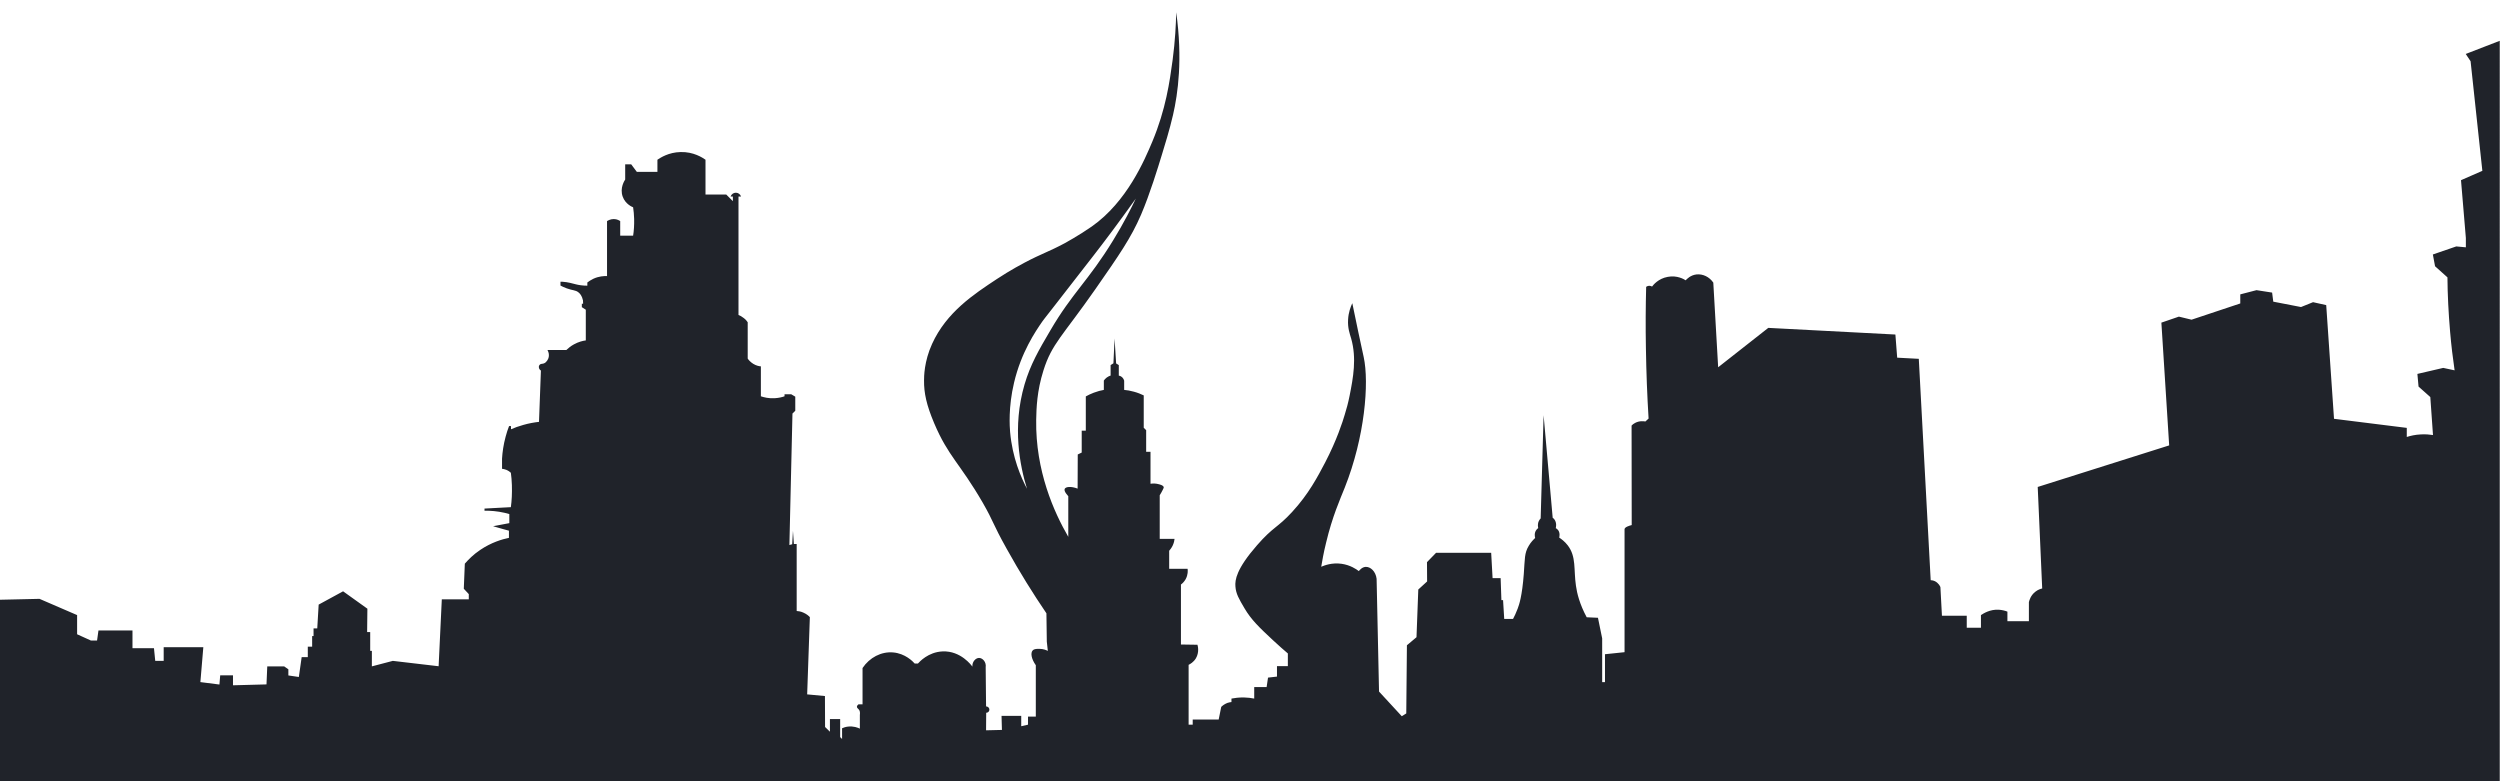 <?xml version="1.0" encoding="utf-8"?>
<!-- Generator: Adobe Illustrator 25.4.1, SVG Export Plug-In . SVG Version: 6.00 Build 0)  -->

    <svg version="1.1" id="Ebene_1" xmlns="http://www.w3.org/2000/svg" xmlns:xlink="http://www.w3.org/1999/xlink" x="0px" y="0px"
	 viewBox="0 0 1955 611" style="enable-background:new 0 0 1955 611;" xml:space="preserve">
<style type="text/css" class="logocolor">
	.st0 {
		fill:#20232A;
	}
	.st1 {
		fill: none;
    stroke: none;
    troke-width: 0px;

</style>

<path class="st1" d="M1954.8,31.9c-8.9,3.4-17.7,6.9-26.6,10.3c1.2,1.9,2.5,3.8,3.8,5.7c3.1,28.5,6.1,57.1,9.2,85.7
	c-5.6,2.4-11.1,4.9-16.7,7.3c1.3,15.1,2.5,30.1,3.8,45.2v7.3c-2.5-0.2-5-0.5-7.5-0.7c-6.1,2.1-12.2,4.2-18.3,6.3
	c0.6,3.1,1.1,6.1,1.7,9.2c3.2,2.9,6.4,5.8,9.7,8.7c0.1,13.4,0.8,27.7,2.1,42.8c0.9,10.4,2.1,20.4,3.5,29.9l-8.9-1.9
	c-6.7,1.6-13.5,3.1-20.2,4.7c0.3,3.3,0.6,6.6,0.9,9.9c3.1,2.7,6.1,5.5,9.2,8.2c0.7,9.9,1.4,19.8,2.1,29.7c-2.6-0.4-5.8-0.7-9.4-0.5
	c-4.5,0.2-8.2,1.1-11.1,2v-7.1c-19-2.3-38-4.7-56.9-7.1c-2-29.6-4.1-59.3-6.1-88.9c-3.4-0.8-6.9-1.6-10.3-2.3
	c-3.1,1.3-6.3,2.5-9.4,3.8c-7.2-1.4-14.4-2.8-21.7-4.2c-0.3-2.4-0.6-4.7-0.9-7.1l-12.2-1.9l-12.7,3.3v7.1l-38.1,12.7
	c-3.3-0.8-6.6-1.6-9.9-2.4c-4.6,1.6-9.1,3.1-13.7,4.7c2,32,4.1,64,6.1,96l-102.8,32.5c1.2,26.5,2.3,52.9,3.5,79.4
	c-1.3,0.3-3.3,0.9-5.3,2.5c-3.8,2.9-4.8,6.9-5.1,8.2v14.9h-16.8v-7.5c-1.7-0.7-4-1.3-6.7-1.5c-6.9-0.4-12,2.9-14,4.2v9.9H1538v-9.4
	h-19.4c-0.4-7.5-0.8-14.9-1.2-22.4c-0.3-0.8-1.5-3.1-4.1-4.5c-1.4-0.7-2.7-0.9-3.5-0.9c-3.1-57.7-6.2-115.4-9.3-173.1
	c-5.7-0.3-11.3-0.6-16.9-0.9c-0.5-6-0.9-12.1-1.4-18.1c-33.1-1.7-66.3-3.5-99.4-5.2l-39.2,30.8l-3.8-66.2c-3.1-4.5-8.1-6.9-13.1-6.4
	c-4.7,0.5-7.7,3.7-8.5,4.6c-1.2-0.8-6.7-4.1-14-2.7c-7.4,1.3-11.4,6.4-12.3,7.6c-0.3-0.2-0.9-0.5-1.8-0.6c-1.5-0.1-2.5,0.6-2.8,0.8
	c-0.4,15.4-0.5,31.3-0.2,47.8c0.3,19.1,1,37.5,2.1,55.2c-0.8,0.8-1.7,1.6-2.5,2.3c-1.3-0.2-4.6-0.7-8,1.1c-1.2,0.6-2.2,1.4-2.8,2.1
	c0,25.9,0.1,51.9,0.1,77.8c-2,0.5-5.5,1.6-5.6,3.2v0.1c0,32,0,64.1,0,96.1c-5.1,0.5-10.2,1-15.3,1.6v21.8h-2.2v-34.2
	c-1.1-5.4-2.2-10.8-3.3-16.1c-2.9-0.1-5.9-0.2-8.8-0.4c-5.5-10.2-7.6-18.8-8.4-24.6c-1.9-12.9,0.4-22.7-6.4-31.6
	c-2.4-3.1-5-5-6.7-6.1c0.1-0.5,0.9-3.4-0.8-5.8c-0.6-0.8-1.3-1.3-1.9-1.6c0.2-0.7,0.9-3.9-0.9-6.6c-0.5-0.7-1-1.2-1.5-1.5
	c-2.3-26.7-4.7-53.5-7.1-80.2c-0.8,26.9-1.6,53.8-2.3,80.7c-0.4,0.4-0.9,1-1.3,1.8c-1.3,2.4-0.8,4.9-0.6,5.8c-0.5,0.3-1,0.7-1.4,1.3
	c-2,2.5-1.2,5.8-1,6.4c-1.4,1.3-3.3,3.2-5,6.1c-3.5,5.8-3,10.1-3.9,22.1c-1.3,17.2-3.6,24-4.8,27.1c-1.3,3.4-2.6,6.2-3.6,8h-6.9
	c-0.3-4.9-0.6-9.8-0.9-14.7h-1.3l-0.6-17.2h-6.3c-0.3-6.6-0.7-13.2-1.1-19.8H1123c-2.3,2.4-4.7,4.9-7.1,7.3c0,5,0.1,10,0.1,15.1
	c-2.3,2.1-4.6,4.2-6.9,6.3c-0.5,12.4-0.9,24.9-1.4,37.3l-7.5,6.3l-0.5,53.3c-1.2,0.7-2.3,1.5-3.5,2.2c-5.9-6.4-11.8-12.9-17.8-19.3
	c-0.6-29.4-1.3-58.8-1.9-88.2c-0.7-5.8-4.8-9.5-8.6-9.3c-2.9,0.2-4.8,2.7-5.3,3.3c-2.1-1.6-6.7-4.7-13.4-5.7
	c-7.7-1.1-13.6,1.3-16,2.3c0.7-4.1,1.8-10.8,3.8-18.8c4.9-20.6,10.9-33.8,14.6-43.1c15.7-39.5,19.2-81.9,14.8-102.1
	c-0.3-1.4-1.9-8.5-4.2-19.5c-2-9.5-3.6-17.3-4.7-22.6c-1.3,2.8-3,7.2-3.3,12.8c-0.4,6.6,1.3,11.1,2.4,14.8
	c4.4,15.5,1.6,30.6-1.2,44.7c-1.2,6-2.4,10.3-3.8,14.8c-1.6,5.5-6.2,19.9-15.3,37.4c-5.9,11.2-12.9,24.7-25.9,38.8
	c-11.5,12.5-14.6,11.3-27.5,26.1c-16.2,18.6-17.2,27.1-16.8,32.1c0.4,5.8,2.8,9.8,7.1,17.1c5.3,9,11.5,14.9,22.1,24.8
	c4.8,4.5,9,8.1,11.8,10.5v9.9h-8.5v8.2c-2.3,0.3-4.7,0.5-7,0.8c-0.4,2.5-0.8,4.9-1.1,7.4h-9.7v9c-2.3-0.5-5.1-0.8-8.3-0.9
	c-3.7,0-7,0.4-9.5,0.9v2.7c-0.88,0.08-1.99,0.26-3.2,0.7c-2.34,0.85-3.92,2.21-4.8,3.1c-0.67,3.3-1.33,6.6-2,9.9
	c-6.77,0-13.53,0-20.3,0v4h-3.2v-46.8c1.2-0.6,3.8-2,5.7-5.1c2.8-4.8,1.5-9.7,1.2-10.6c-4.3-0.1-8.6-0.1-12.9-0.2v-46.9
	c1-0.7,2.5-2.1,3.7-4.2c1.9-3.5,1.7-6.8,1.5-8.1h-14.4v-14.1c0.8-0.9,1.9-2.3,2.8-4.2c0.9-2,1.3-3.8,1.4-5.1h-11.6v-34.1
	c0.9-1.5,1.7-2.8,2.3-4.1c0.8-1.5,0.9-1.9,0.8-2.3c-0.4-1.5-2.9-2-4.5-2.4c-1.3-0.3-3.3-0.6-5.8-0.2v-25h-3.4v-16.9l-1.9-1.9v-25.3
	c-2.1-1-4.7-2.1-7.7-2.9c-2.8-0.8-5.4-1.2-7.6-1.4v-7.2c-0.1-0.5-0.5-1.5-1.4-2.5c-1.1-1.1-2.3-1.4-2.8-1.5v-8.2
	c-0.7-0.4-1.4-0.8-2.1-1.3c-0.4-6.5-0.8-13-1.2-19.5c-0.3,6.5-0.6,12.9-0.9,19.4c-0.7,0.5-1.5,0.9-2.2,1.4v8.2
	c-0.7,0.2-1.8,0.6-3,1.5c-1.1,0.8-1.8,1.7-2.3,2.4v7.3c-2.3,0.4-5,1.1-7.9,2.2c-2.4,0.9-4.4,1.9-6.2,2.9v26.8h-3.2v17.1l-3.1,1.5
	c0,8.9,0,17.8-0.1,26.7c-5.2-2-9.3-1.5-10.1,0.2c-0.9,2,2.7,5.5,2.8,5.7v31.8c-11.2-19.3-25.7-51.6-25.1-91.4
	c0.2-9.1,0.5-22.4,5.7-38.8c6.6-20.9,14.6-26.3,40.6-63.5c18.6-26.7,27.9-40.1,35.7-58.2c7-16.4,13.2-36.8,16.2-46.6
	c1.9-6.1,6.3-20.4,8.8-31.4c3.9-16.9,7.6-43.7,2.5-80.3c-0.2,9.4-0.8,22.2-2.8,37.3c-2.3,16.9-5.3,38.6-15.9,63.9
	c-6,14.2-19.7,46.9-47.3,66.3c-10,7-21.2,13.1-21.2,13.1c-12.5,6.7-18.2,8.2-31.4,15.2c-1,0.5-11.2,5.9-21.5,12.7
	c-18.2,12-39.5,26-50.8,50.8c-6.3,13.8-6.3,25.8-6.3,28.6c-0.1,9.8,1.9,19.2,7.9,33.4c11.1,26.2,20,31.1,38,62.2
	c9,15.7,7.2,15.4,18.7,36c10.2,18.4,20.7,35.2,31.1,50.5c0.1,7.4,0.2,14.7,0.3,22.1c0.3,2.4,0.5,4.9,0.8,7.3
	c-1.2-0.6-3.5-1.6-6.5-1.6c-1.8,0-4.1-0.1-5.3,1.2c-1.9,1.9-1.1,6.7,2.4,11.6v40.2h-6.1v6.3c-1.8,0.4-3.5,0.8-5.3,1.2v-8.1h-15.4
	c0.1,3.7,0.2,7.3,0.3,11c-4.2,0.1-8.3,0.2-12.4,0.3c0-4.5,0.1-9.1,0.1-13.7c1.4,0,2.5-1.1,2.5-2.5s-1.2-2.5-2.6-2.5
	c-0.1-10.2-0.2-20.4-0.3-30.6c0.6-4.1-2.4-7.3-5.2-7.3c-2.6,0-5.5,3-5.2,6.8c-0.6-0.8-9-12.5-23.3-11.9c-11.3,0.5-18.1,8.2-19.3,9.5
	h-2.5c-1.4-1.6-7.4-7.9-16.9-8.7c-9.3-0.8-18.4,4-23.9,12.2v28.4h-3.2c-0.5,0.4-1.2,1.1-1.2,1.9c0,1,1,1.4,1.7,2.4
	c0.5,0.7,0.9,2,0.6,4v10.7c-1.6-0.8-5-2.1-9.3-1.6c-1.9,0.2-3.4,0.8-4.6,1.3v8.4l-1.5-1.5v-14.1h-8v9.9l-3.8-3.7
	c0-8.1-0.1-16.1-0.1-24.2c-4.6-0.4-9.3-0.9-13.9-1.3c0.7-20.1,1.4-40.2,2.1-60.4c-0.9-1-2.5-2.4-5-3.5c-2.1-1-4-1.2-5.3-1.3v-52.4
	h-2.2c-0.2-3.4-0.5-6.9-0.7-10.3c-0.2,3.5-0.4,7-0.6,10.5l-2.2,0.6c0.8-34.3,1.6-68.6,2.4-102.8c0.7-0.7,1.4-1.4,2.2-2.2v-11
	c-1.1-0.6-2.1-1.3-3.2-1.9h-5.2v1.6c-1.9,0.7-4.5,1.3-7.6,1.5c-4.7,0.3-8.6-0.7-10.9-1.5v-23.4c-1.3-0.1-3.6-0.5-6-2
	c-2.2-1.4-3.6-3-4.3-4.1V252c-0.6-0.9-1.6-2.2-3.1-3.3c-1.5-1.2-3-2-4.1-2.4v-92.6h2c-0.6-1.8-2.2-3-4.1-3c-1.8,0-3.5,1.2-4.1,3h1.8
	v3.6l-5.2-5.2h-16.2v-27.2c-2.3-1.6-9.4-6.3-19.5-6c-9.3,0.2-15.7,4.4-18.1,6v9.5H498c-1.5-2-2.9-3.9-4.4-5.9h-4.7v11.9
	c-0.3,0.5-4.5,6.5-1.9,13.5c2.1,5.7,7.3,7.9,8.1,8.2c0.4,2.7,0.7,5.7,0.8,9.1c0.1,5-0.2,9.4-0.8,13.1H485v-11.4
	c-0.6-0.4-2.4-1.6-5-1.6c-2.7,0-4.6,1.2-5.3,1.6v43c-2.4-0.1-6.4,0.1-10.7,2.1c-1.9,0.9-3.5,2-4.7,2.9v2.5c-3.8,0-6.7-0.5-8.7-1
	c-3-0.7-6.1-1.8-11-2.1c-0.6,0-1,0-1.3,0v3c1.1,0.6,2.7,1.4,4.9,2.2c4.7,1.7,6.8,1.3,9,3c1.3,1,2.9,2.7,3.7,6.4
	c0,0.9,0.1,1.8,0.1,2.6h-1v2.7c1,0.7,2.1,1.3,3.1,2v24c-2.3,0.3-5.7,1.1-9.3,3.1c-2.6,1.4-4.5,3.1-5.9,4.4h-14.8
	c0.3,0.4,1.8,3.2,0.8,6.3c-0.2,0.5-1.2,3.3-3.6,4.2c-1.4,0.5-2.6,0.1-3.4,1.2c-0.6,0.8-0.6,1.8-0.5,1.9c0.1,1.6,1.5,2.4,1.6,2.5
	c-0.5,13.3-1,26.7-1.5,40.1c-3.6,0.4-7.8,1.1-12.3,2.4c-3.6,1-6.9,2.2-9.6,3.4v-2.5h-1.5c-1,2.5-1.9,5.3-2.7,8.3
	c-1.7,6.3-2.5,12.1-2.8,17.2v7.9c0.9,0.1,2,0.3,3.3,0.8c1.7,0.7,2.9,1.6,3.6,2.3c0.4,3,0.7,6.2,0.8,9.6c0.2,6.5-0.1,12.3-0.8,17.3
	l-20.6,1.1v1.7c4.6-0.1,9.9,0.3,15.6,1.6c1.3,0.3,2.6,0.6,3.8,1v7.1c-4.2,0.8-8.4,1.6-12.7,2.4c4.1,1.2,8.2,2.4,12.4,3.5v5.6
	c-5.4,1.1-13.8,3.6-22.4,9.4c-5.4,3.6-9.3,7.6-12.1,10.8c-0.3,6.5-0.5,13.1-0.8,19.6c1.3,1.4,2.6,2.8,3.9,4.2c0,1.4,0,2.7,0,4.1
	c-7,0-14,0-21.1,0L343,521c-11.9-1.4-23.9-2.8-35.8-4.2c-5.5,1.4-11,2.9-16.4,4.3V509h-1.3v-14.7h-2.4c0.1-6.1,0.2-12.2,0.2-18.3
	c-6.3-4.5-12.7-9-19-13.6c-6.4,3.5-12.7,6.9-19.1,10.4c-0.4,6.2-0.7,12.4-1.1,18.6h-2.9v6h-1.1v8.3h-3.4v8.2h-4.8
	c-0.7,5.2-1.4,10.3-2.2,15.5c-2.7-0.4-5.5-0.8-8.2-1.2v-4.8c-1.1-0.8-2.2-1.5-3.3-2.3H209c-0.2,4.7-0.4,9.4-0.6,14.1
	c-8.7,0.2-17.5,0.5-26.2,0.7v-7.8h-10c-0.2,2.4-0.4,4.8-0.6,7.2l-14.9-1.9c0.8-9.1,1.6-18.2,2.3-27.3h-31v10.7h-6.6l-1-9.9h-16.8
	V493H77c-0.3,2.6-0.7,5.3-1.1,7.9h-4.8c-3.6-1.6-7.2-3.3-10.8-4.9v-15c-9.8-4.2-19.6-8.5-29.4-12.7c-10.3,0.2-20.6,0.5-30.9,0.7
	 M789.9,337.8c-0.3-3.9-1.5-19.3,3.1-38.6c5.6-23.7,16.7-40,22.1-47.8c0.6-0.9,0.8-1.1,10-12.9c18.1-23.3,27.2-35,30-38.6
	c8.1-10.4,19.4-25.4,33.1-44.6c-3.4,7.1-9.2,18.8-17.7,32.6c-19.5,31.9-31.8,40.8-49.2,70.6c-9,15.3-15.5,26.5-20.1,42.1
	c-9.8,33.5-3.6,63.7,1.9,81.6C798.4,373.3,791.7,358,789.9,337.8z M680.12,177.53"/>
<path class="st0" d="M953,562.7h-20.3v4h-3.2v-46.8c1.2-0.6,3.8-2,5.7-5.1c2.8-4.8,1.5-9.7,1.2-10.6c-4.3-0.1-8.6-0.1-12.9-0.2
	v-46.9c1-0.7,2.5-2.1,3.7-4.2c1.9-3.5,1.7-6.8,1.5-8.1h-14.4v-14.1c0.8-0.9,1.9-2.3,2.8-4.2c0.9-2,1.3-3.8,1.4-5.1h-11.6v-34.1
	c0.9-1.5,1.7-2.8,2.3-4.1c0.8-1.5,0.9-1.9,0.8-2.3c-0.4-1.5-2.9-2-4.5-2.4c-1.3-0.3-3.3-0.6-5.8-0.2v-25h-3.4v-16.9l-1.9-1.9v-25.3
	c-2.1-1-4.7-2.1-7.7-2.9c-2.8-0.8-5.4-1.2-7.6-1.4v-7.2c-0.1-0.5-0.5-1.5-1.4-2.5c-1.1-1.1-2.3-1.4-2.8-1.5v-8.2
	c-0.7-0.4-1.4-0.8-2.1-1.3c-0.4-6.5-0.8-13-1.2-19.5c-0.3,6.5-0.6,12.9-0.9,19.4c-0.7,0.5-1.5,0.9-2.2,1.4v8.2
	c-0.7,0.2-1.8,0.6-3,1.5c-1.1,0.8-1.8,1.7-2.3,2.4v7.3c-2.3,0.4-5,1.1-7.9,2.2c-2.4,0.9-4.4,1.9-6.2,2.9v26.8h-3.2v17.1l-3.1,1.5
	c0,8.9,0,17.8-0.1,26.7c-5.2-2-9.3-1.5-10.1,0.2c-0.9,2,2.7,5.5,2.8,5.7v31.8c-11.2-19.3-25.7-51.6-25.1-91.4
	c0.2-9.1,0.5-22.4,5.7-38.8c6.6-20.9,14.6-26.3,40.6-63.5c18.6-26.7,27.9-40.1,35.7-58.2c7-16.4,13.2-36.8,16.2-46.6
	c1.9-6.1,6.3-20.4,8.8-31.4c3.9-16.9,7.6-43.7,2.5-80.3c-0.2,9.4-0.8,22.2-2.8,37.3c-2.3,16.9-5.3,38.6-15.9,63.9
	c-6,14.2-19.7,46.9-47.3,66.3c-10,7-21.2,13.1-21.2,13.1c-12.5,6.7-18.2,8.2-31.4,15.2c-1,0.5-11.2,5.9-21.5,12.7
	c-18.2,12-39.5,26-50.8,50.8c-6.3,13.8-6.3,25.8-6.3,28.6c-0.1,9.8,1.9,19.2,7.9,33.4c11.1,26.2,20,31.1,38,62.2
	c9,15.7,7.2,15.4,18.7,36c10.2,18.4,20.7,35.2,31.1,50.5c0.1,7.4,0.2,14.7,0.3,22.1c0.3,2.4,0.5,4.9,0.8,7.3
	c-1.2-0.6-3.5-1.6-6.5-1.6c-1.8,0-4.1-0.1-5.3,1.2c-1.9,1.9-1.1,6.7,2.4,11.6v40.2h-6.1v6.3c-1.8,0.4-3.5,0.8-5.3,1.2v-8.1h-15.4
	c0.1,3.7,0.2,7.3,0.3,11c-4.2,0.1-8.3,0.2-12.4,0.3c0-4.5,0.1-9.1,0.1-13.7c1.4,0,2.5-1.1,2.5-2.5s-1.2-2.5-2.6-2.5
	c-0.1-10.2-0.2-20.4-0.3-30.6c0.6-4.1-2.4-7.3-5.2-7.3c-2.6,0-5.5,3-5.2,6.8c-0.6-0.8-9-12.5-23.3-11.9c-11.3,0.5-18.1,8.2-19.3,9.5
	h-2.5c-1.4-1.6-7.4-7.9-16.9-8.7c-9.3-0.8-18.4,4-23.9,12.2v28.4h-3.2c-0.5,0.4-1.2,1.1-1.2,1.9c0,1,1,1.4,1.7,2.4
	c0.5,0.7,0.9,2,0.6,4v10.7c-1.6-0.8-5-2.1-9.3-1.6c-1.9,0.2-3.4,0.8-4.6,1.3v8.4l-1.5-1.5v-14.1h-8v9.9l-3.8-3.7
	c0-8.1-0.1-16.1-0.1-24.2c-4.6-0.4-9.3-0.9-13.9-1.3c0.7-20.1,1.4-40.2,2.1-60.4c-0.9-1-2.5-2.4-5-3.5c-2.1-1-4-1.2-5.3-1.3v-52.4
	h-2.2c-0.2-3.4-0.5-6.9-0.7-10.3c-0.2,3.5-0.4,7-0.6,10.5l-2.2,0.6c0.8-34.3,1.6-68.6,2.4-102.8c0.7-0.7,1.4-1.4,2.2-2.2v-11
	c-1.1-0.6-2.1-1.3-3.2-1.9h-5.2v1.6c-1.9,0.7-4.5,1.3-7.6,1.5c-4.7,0.3-8.6-0.7-10.9-1.5v-23.4c-1.3-0.1-3.6-0.5-6-2
	c-2.2-1.4-3.6-3-4.3-4.1V252c-0.6-0.9-1.6-2.2-3.1-3.3c-1.5-1.2-3-2-4.1-2.4v-92.6h2c-0.6-1.8-2.2-3-4.1-3c-1.8,0-3.5,1.2-4.1,3h1.8
	v3.6l-5.2-5.2h-16.2v-27.2c-2.3-1.6-9.4-6.3-19.5-6c-9.3,0.2-15.7,4.4-18.1,6v9.5H498c-1.5-2-2.9-3.9-4.4-5.9h-4.7v11.9
	c-0.3,0.5-4.5,6.5-1.9,13.5c2.1,5.7,7.3,7.9,8.1,8.2c0.4,2.7,0.7,5.7,0.8,9.1c0.1,5-0.2,9.4-0.8,13.1H485v-11.4
	c-0.6-0.4-2.4-1.6-5-1.6c-2.7,0-4.6,1.2-5.3,1.6v43c-2.4-0.1-6.4,0.1-10.7,2.1c-1.9,0.9-3.5,2-4.7,2.9v2.5c-3.8,0-6.7-0.5-8.7-1
	c-3-0.7-6.1-1.8-11-2.1c-0.6,0-1,0-1.3,0v3c1.1,0.6,2.7,1.4,4.9,2.2c4.7,1.7,6.8,1.3,9,3c1.3,1,2.9,2.7,3.7,6.4
	c0,0.9,0.1,1.8,0.1,2.6h-1v2.7c1,0.7,2.1,1.3,3.1,2v24c-2.3,0.3-5.7,1.1-9.3,3.1c-2.6,1.4-4.5,3.1-5.9,4.4h-14.8
	c0.3,0.4,1.8,3.2,0.8,6.3c-0.2,0.5-1.2,3.3-3.6,4.2c-1.4,0.5-2.6,0.1-3.4,1.2c-0.6,0.8-0.6,1.8-0.5,1.9c0.1,1.6,1.5,2.4,1.6,2.5
	c-0.5,13.3-1,26.7-1.5,40.1c-3.6,0.4-7.8,1.1-12.3,2.4c-3.6,1-6.9,2.2-9.6,3.4v-2.5h-1.5c-1,2.5-1.9,5.3-2.7,8.3
	c-1.7,6.3-2.5,12.1-2.8,17.2v7.9c0.9,0.1,2,0.3,3.3,0.8c1.7,0.7,2.9,1.6,3.6,2.3c0.4,3,0.7,6.2,0.8,9.6c0.2,6.5-0.1,12.3-0.8,17.3
	l-20.6,1.1v1.7c4.6-0.1,9.9,0.3,15.6,1.6c1.3,0.3,2.6,0.6,3.8,1v7.1c-4.2,0.8-8.4,1.6-12.7,2.4c4.1,1.2,8.2,2.4,12.4,3.5v5.6
	c-5.4,1.1-13.8,3.6-22.4,9.4c-5.4,3.6-9.3,7.6-12.1,10.8c-0.3,6.5-0.5,13.1-0.8,19.6c1.3,1.4,2.6,2.8,3.9,4.2c0,1.4,0,2.7,0,4.1
	c-7,0-14,0-21.1,0L343,521c-11.9-1.4-23.9-2.8-35.8-4.2c-5.5,1.4-11,2.9-16.4,4.3V509h-1.3v-14.7h-2.4c0.1-6.1,0.2-12.2,0.2-18.3
	c-6.3-4.5-12.7-9-19-13.6c-6.4,3.5-12.7,6.9-19.1,10.4c-0.4,6.2-0.7,12.4-1.1,18.6h-2.9v6h-1.1v8.3h-3.4v8.2h-4.8
	c-0.7,5.2-1.4,10.3-2.2,15.5c-2.7-0.4-5.5-0.8-8.2-1.2v-4.8c-1.1-0.8-2.2-1.5-3.3-2.3H209c-0.2,4.7-0.4,9.4-0.6,14.1
	c-8.7,0.2-17.5,0.5-26.2,0.7v-7.8h-10c-0.2,2.4-0.4,4.8-0.6,7.2l-14.9-1.9c0.8-9.1,1.6-18.2,2.3-27.3h-31v10.7h-6.6l-1-9.9h-16.8
	V493H77c-0.3,2.6-0.7,5.3-1.1,7.9h-4.8c-3.6-1.6-7.2-3.3-10.8-4.9v-15c-9.8-4.2-19.6-8.5-29.4-12.7c-10.3,0.2-20.6,0.5-30.9,0.7v142
	h1954.8V31.9c-8.9,3.4-17.7,6.9-26.6,10.3c1.2,1.9,2.5,3.8,3.8,5.7c3.1,28.5,6.1,57.1,9.2,85.7c-5.6,2.4-11.1,4.9-16.7,7.3
	c1.3,15.1,2.5,30.1,3.8,45.2v7.3c-2.5-0.2-5-0.5-7.5-0.7c-6.1,2.1-12.2,4.2-18.3,6.3c0.6,3.1,1.1,6.1,1.7,9.2
	c3.2,2.9,6.4,5.8,9.7,8.7c0.1,13.4,0.8,27.7,2.1,42.8c0.9,10.4,2.1,20.4,3.5,29.9l-8.9-1.9c-6.7,1.6-13.5,3.1-20.2,4.7
	c0.3,3.3,0.6,6.6,0.9,9.9c3.1,2.7,6.1,5.5,9.2,8.2c0.7,9.9,1.4,19.8,2.1,29.7c-2.6-0.4-5.8-0.7-9.4-0.5c-4.5,0.2-8.2,1.1-11.1,2
	v-7.1c-19-2.3-38-4.7-56.9-7.1c-2-29.6-4.1-59.3-6.1-88.9c-3.4-0.8-6.9-1.6-10.3-2.3c-3.1,1.3-6.3,2.5-9.4,3.8
	c-7.2-1.4-14.4-2.8-21.7-4.2c-0.3-2.4-0.6-4.7-0.9-7.1l-12.2-1.9l-12.7,3.3v7.1l-38.1,12.7c-3.3-0.8-6.6-1.6-9.9-2.4
	c-4.6,1.6-9.1,3.1-13.7,4.7c2,32,4.1,64,6.1,96l-102.8,32.5c1.2,26.5,2.3,52.9,3.5,79.4c-1.3,0.3-3.3,0.9-5.3,2.5
	c-3.8,2.9-4.8,6.9-5.1,8.2v14.9h-16.8v-7.5c-1.7-0.7-4-1.3-6.7-1.5c-6.9-0.4-12,2.9-14,4.2v9.9H1538v-9.4h-19.4
	c-0.4-7.5-0.8-14.9-1.2-22.4c-0.3-0.8-1.5-3.1-4.1-4.5c-1.4-0.7-2.7-0.9-3.5-0.9c-3.1-57.7-6.2-115.4-9.3-173.1
	c-5.7-0.3-11.3-0.6-16.9-0.9c-0.5-6-0.9-12.1-1.4-18.1c-33.1-1.7-66.3-3.5-99.4-5.2l-39.2,30.8l-3.8-66.2c-3.1-4.5-8.1-6.9-13.1-6.4
	c-4.7,0.5-7.7,3.7-8.5,4.6c-1.2-0.8-6.7-4.1-14-2.7c-7.4,1.3-11.4,6.4-12.3,7.6c-0.3-0.2-0.9-0.5-1.8-0.6c-1.5-0.1-2.5,0.6-2.8,0.8
	c-0.4,15.4-0.5,31.3-0.2,47.8c0.3,19.1,1,37.5,2.1,55.2c-0.8,0.8-1.7,1.6-2.5,2.3c-1.3-0.2-4.6-0.7-8,1.1c-1.2,0.6-2.2,1.4-2.8,2.1
	c0,25.9,0.1,51.9,0.1,77.8c-2,0.5-5.5,1.6-5.6,3.2v0.1c0,32,0,64.1,0,96.1c-5.1,0.5-10.2,1-15.3,1.6v21.8h-2.2v-34.2
	c-1.1-5.4-2.2-10.8-3.3-16.1c-2.9-0.1-5.9-0.2-8.8-0.4c-5.5-10.2-7.6-18.8-8.4-24.6c-1.9-12.9,0.4-22.7-6.4-31.6
	c-2.4-3.1-5-5-6.7-6.1c0.1-0.5,0.9-3.4-0.8-5.8c-0.6-0.8-1.3-1.3-1.9-1.6c0.2-0.7,0.9-3.9-0.9-6.6c-0.5-0.7-1-1.2-1.5-1.5
	c-2.3-26.7-4.7-53.5-7.1-80.2c-0.8,26.9-1.6,53.8-2.3,80.7c-0.4,0.4-0.9,1-1.3,1.8c-1.3,2.4-0.8,4.9-0.6,5.8c-0.5,0.3-1,0.7-1.4,1.3
	c-2,2.5-1.2,5.8-1,6.4c-1.4,1.3-3.3,3.2-5,6.1c-3.5,5.8-3,10.1-3.9,22.1c-1.3,17.2-3.6,24-4.8,27.1c-1.3,3.4-2.6,6.2-3.6,8h-6.9
	c-0.3-4.9-0.6-9.8-0.9-14.7h-1.3l-0.6-17.2h-6.3c-0.3-6.6-0.7-13.2-1.1-19.8H1123c-2.3,2.4-4.7,4.9-7.1,7.3c0,5,0.1,10,0.1,15.1
	c-2.3,2.1-4.6,4.2-6.9,6.3c-0.5,12.4-0.9,24.9-1.4,37.3l-7.5,6.3l-0.5,53.3c-1.2,0.7-2.3,1.5-3.5,2.2c-5.9-6.4-11.8-12.9-17.8-19.3
	c-0.6-29.4-1.3-58.8-1.9-88.2c-0.7-5.8-4.8-9.5-8.6-9.3c-2.9,0.2-4.8,2.7-5.3,3.3c-2.1-1.6-6.7-4.7-13.4-5.7
	c-7.7-1.1-13.6,1.3-16,2.3c0.7-4.1,1.8-10.8,3.8-18.8c4.9-20.6,10.9-33.8,14.6-43.1c15.7-39.5,19.2-81.9,14.8-102.1
	c-0.3-1.4-1.9-8.5-4.2-19.5c-2-9.5-3.6-17.3-4.7-22.6c-1.3,2.8-3,7.2-3.3,12.8c-0.4,6.6,1.3,11.1,2.4,14.8
	c4.4,15.5,1.6,30.6-1.2,44.7c-1.2,6-2.4,10.3-3.8,14.8c-1.6,5.5-6.2,19.9-15.3,37.4c-5.9,11.2-12.9,24.7-25.9,38.8
	c-11.5,12.5-14.6,11.3-27.5,26.1c-16.2,18.6-17.2,27.1-16.8,32.1c0.4,5.8,2.8,9.8,7.1,17.1c5.3,9,11.5,14.9,22.1,24.8
	c4.8,4.5,9,8.1,11.8,10.5v9.9h-8.5v8.2c-2.3,0.3-4.7,0.5-7,0.8c-0.4,2.5-0.8,4.9-1.1,7.4h-9.7v9c-2.3-0.5-5.1-0.8-8.3-0.9
	c-3.7,0-7,0.4-9.5,0.9v2.7c-0.9,0.1-2,0.3-3.2,0.7c-2.3,0.9-3.9,2.2-4.8,3.1 M789.9,337.8c-0.3-3.9-1.5-19.3,3.1-38.6
	c5.6-23.7,16.7-40,22.1-47.8c0.6-0.9,0.8-1.1,10-12.9c18.1-23.3,27.2-35,30-38.6c8.1-10.4,19.4-25.4,33.1-44.6
	c-3.4,7.1-9.2,18.8-17.7,32.6c-19.5,31.9-31.8,40.8-49.2,70.6c-9,15.3-15.5,26.5-20.1,42.1c-9.8,33.5-3.6,63.7,1.9,81.6
	C798.4,373.3,791.7,358,789.9,337.8z M680.12,177.53"/>
</svg>
